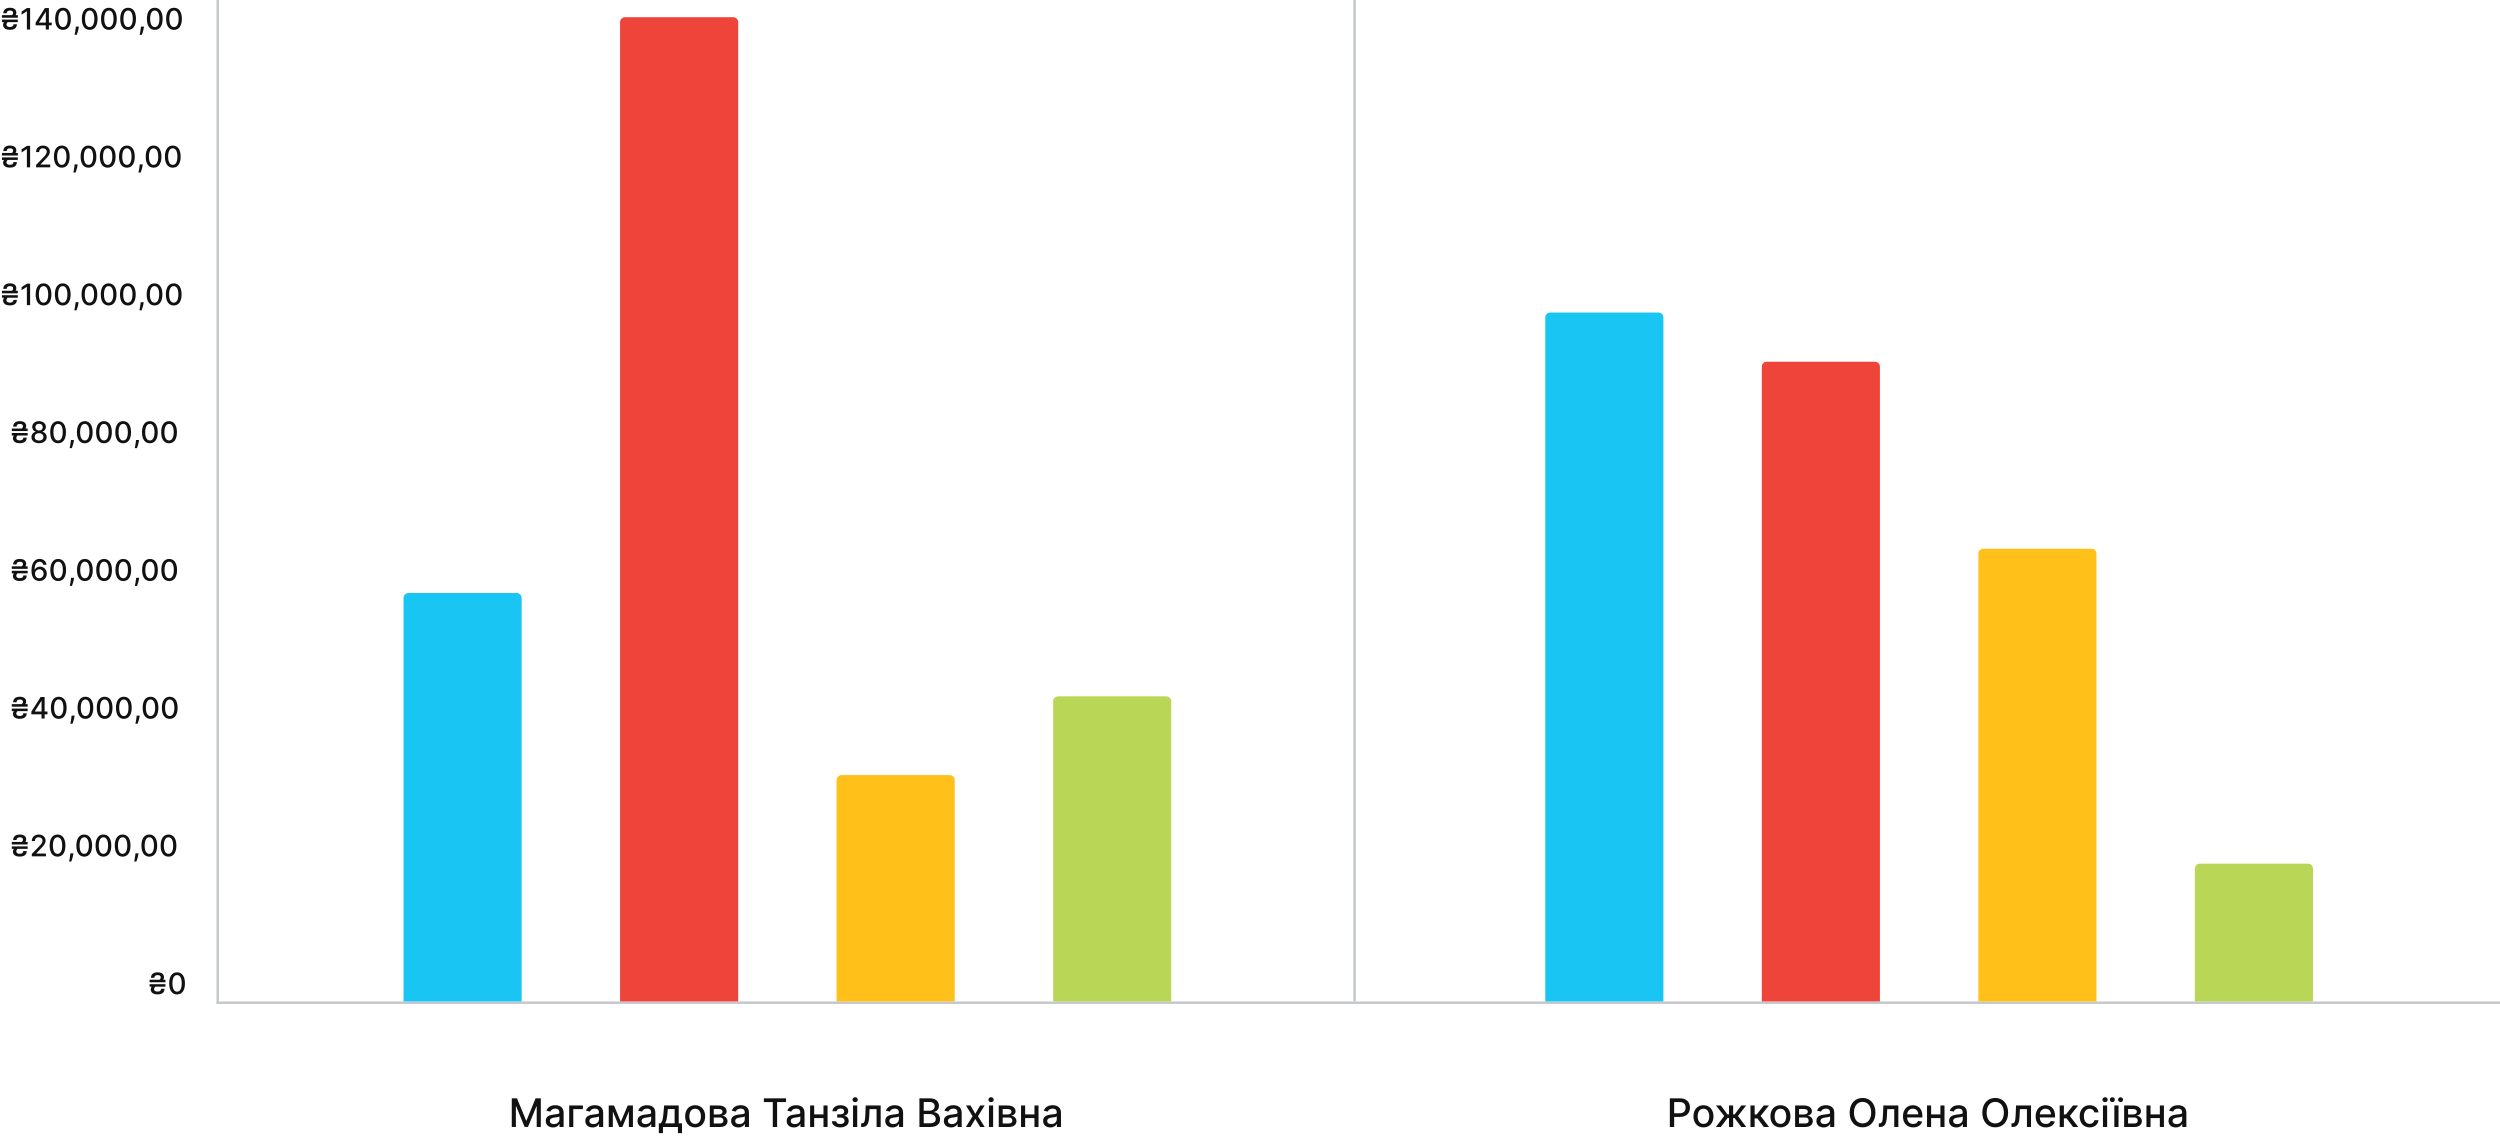 <svg width="1016" height="464" viewBox="0 0 1016 464" fill="none" xmlns="http://www.w3.org/2000/svg">
    <path d="M207.982 446.364V458H209.652V449.574H209.76L213.192 457.983H214.578L218.01 449.58H218.118V458H219.788V446.364H217.658L213.953 455.409H213.817L210.112 446.364H207.982ZM224.744 458.193C226.188 458.193 227 457.46 227.324 456.807H227.392V458H229.051V452.205C229.051 449.665 227.051 449.159 225.665 449.159C224.085 449.159 222.631 449.795 222.062 451.386L223.659 451.75C223.909 451.131 224.545 450.534 225.688 450.534C226.784 450.534 227.347 451.108 227.347 452.097V452.136C227.347 452.756 226.71 452.744 225.142 452.926C223.489 453.119 221.795 453.551 221.795 455.534C221.795 457.25 223.085 458.193 224.744 458.193ZM225.114 456.83C224.153 456.83 223.46 456.398 223.46 455.557C223.46 454.648 224.267 454.324 225.25 454.193C225.801 454.119 227.108 453.972 227.352 453.727V454.852C227.352 455.886 226.528 456.83 225.114 456.83ZM236.893 449.273H231.314V458H232.99V450.739H236.893V449.273ZM240.822 458.193C242.266 458.193 243.078 457.46 243.402 456.807H243.47V458H245.129V452.205C245.129 449.665 243.129 449.159 241.743 449.159C240.163 449.159 238.709 449.795 238.141 451.386L239.737 451.75C239.987 451.131 240.624 450.534 241.766 450.534C242.862 450.534 243.425 451.108 243.425 452.097V452.136C243.425 452.756 242.788 452.744 241.22 452.926C239.567 453.119 237.874 453.551 237.874 455.534C237.874 457.25 239.163 458.193 240.822 458.193ZM241.192 456.83C240.232 456.83 239.538 456.398 239.538 455.557C239.538 454.648 240.345 454.324 241.328 454.193C241.879 454.119 243.186 453.972 243.43 453.727V454.852C243.43 455.886 242.607 456.83 241.192 456.83ZM252.29 455.898L249.528 449.273H247.392V458H249.057V451.653L251.659 458H252.92L255.568 451.676V458H257.222V449.273H255.108L252.29 455.898ZM262.026 458.193C263.469 458.193 264.281 457.46 264.605 456.807H264.673V458H266.332V452.205C266.332 449.665 264.332 449.159 262.946 449.159C261.366 449.159 259.912 449.795 259.344 451.386L260.94 451.75C261.19 451.131 261.827 450.534 262.969 450.534C264.065 450.534 264.628 451.108 264.628 452.097V452.136C264.628 452.756 263.991 452.744 262.423 452.926C260.77 453.119 259.077 453.551 259.077 455.534C259.077 457.25 260.366 458.193 262.026 458.193ZM262.395 456.83C261.435 456.83 260.741 456.398 260.741 455.557C260.741 454.648 261.548 454.324 262.531 454.193C263.082 454.119 264.389 453.972 264.634 453.727V454.852C264.634 455.886 263.81 456.83 262.395 456.83ZM267.743 460.517H269.425V458H275.51V460.517H277.169V456.528H275.828V449.273H269.896L269.624 452.528C269.442 454.727 269.175 455.875 268.453 456.528H267.743V460.517ZM270.271 456.528C270.851 455.716 271.067 454.364 271.237 452.528L271.419 450.727H274.169V456.528H270.271ZM282.506 458.176C284.966 458.176 286.574 456.375 286.574 453.676C286.574 450.96 284.966 449.159 282.506 449.159C280.045 449.159 278.438 450.96 278.438 453.676C278.438 456.375 280.045 458.176 282.506 458.176ZM282.511 456.75C280.903 456.75 280.153 455.347 280.153 453.67C280.153 452 280.903 450.58 282.511 450.58C284.108 450.58 284.858 452 284.858 453.67C284.858 455.347 284.108 456.75 282.511 456.75ZM288.47 458H292.641C294.55 458 295.669 457.034 295.669 455.648C295.669 454.352 294.675 453.557 293.51 453.42C294.584 453.216 295.294 452.625 295.294 451.602C295.294 450.17 294.055 449.273 292.089 449.273H288.47V458ZM290.067 456.58V454.153H292.641C293.482 454.153 293.987 454.648 293.987 455.46C293.987 456.153 293.482 456.58 292.641 456.58H290.067ZM290.067 452.909V450.71H292.089C293.055 450.71 293.641 451.114 293.641 451.784C293.641 452.483 293.061 452.909 292.107 452.909H290.067ZM300.072 458.193C301.516 458.193 302.328 457.46 302.652 456.807H302.72V458H304.379V452.205C304.379 449.665 302.379 449.159 300.993 449.159C299.413 449.159 297.959 449.795 297.391 451.386L298.987 451.75C299.237 451.131 299.874 450.534 301.016 450.534C302.112 450.534 302.675 451.108 302.675 452.097V452.136C302.675 452.756 302.038 452.744 300.47 452.926C298.817 453.119 297.124 453.551 297.124 455.534C297.124 457.25 298.413 458.193 300.072 458.193ZM300.442 456.83C299.482 456.83 298.788 456.398 298.788 455.557C298.788 454.648 299.595 454.324 300.578 454.193C301.129 454.119 302.436 453.972 302.68 453.727V454.852C302.68 455.886 301.857 456.83 300.442 456.83ZM310.439 447.875H314.064V458H315.814V447.875H319.445V446.364H310.439V447.875ZM322.651 458.193C324.094 458.193 324.906 457.46 325.23 456.807H325.298V458H326.957V452.205C326.957 449.665 324.957 449.159 323.571 449.159C321.991 449.159 320.537 449.795 319.969 451.386L321.565 451.75C321.815 451.131 322.452 450.534 323.594 450.534C324.69 450.534 325.253 451.108 325.253 452.097V452.136C325.253 452.756 324.616 452.744 323.048 452.926C321.395 453.119 319.702 453.551 319.702 455.534C319.702 457.25 320.991 458.193 322.651 458.193ZM323.02 456.83C322.06 456.83 321.366 456.398 321.366 455.557C321.366 454.648 322.173 454.324 323.156 454.193C323.707 454.119 325.014 453.972 325.259 453.727V454.852C325.259 455.886 324.435 456.83 323.02 456.83ZM330.885 449.273H329.22V458H330.885V454.375H334.663V458H336.322V449.273H334.663V452.903H330.885V449.273ZM338.078 455.693C338.129 457.216 339.555 458.176 341.493 458.176C343.482 458.176 344.919 457.176 344.919 455.574C344.919 454.438 344.197 453.597 343.186 453.528V453.438C344.101 453.176 344.732 452.562 344.732 451.602C344.732 450.17 343.504 449.159 341.561 449.159C339.697 449.159 338.328 450.153 338.294 451.619H340.01C340.044 450.966 340.72 450.511 341.646 450.511C342.561 450.511 343.095 450.989 343.095 451.699C343.095 452.364 342.618 452.852 341.658 452.852H340.237V454.188H341.658C342.624 454.188 343.243 454.722 343.243 455.511C343.243 456.403 342.453 456.807 341.476 456.807C340.516 456.807 339.868 456.409 339.817 455.693H338.078ZM346.673 458H348.372V449.273H346.673V458ZM347.531 447.926C348.116 447.926 348.605 447.472 348.605 446.915C348.605 446.358 348.116 445.898 347.531 445.898C346.94 445.898 346.457 446.358 346.457 446.915C346.457 447.472 346.94 447.926 347.531 447.926ZM349.97 458H350.516C352.419 458 353.118 456.591 353.254 453.705L353.391 450.739H356.243V458H357.908V449.273H351.817L351.663 453.136C351.555 455.83 351.249 456.528 350.277 456.528H349.964L349.97 458ZM362.713 458.193C364.156 458.193 364.969 457.46 365.293 456.807H365.361V458H367.02V452.205C367.02 449.665 365.02 449.159 363.634 449.159C362.054 449.159 360.599 449.795 360.031 451.386L361.628 451.75C361.878 451.131 362.514 450.534 363.656 450.534C364.753 450.534 365.315 451.108 365.315 452.097V452.136C365.315 452.756 364.679 452.744 363.111 452.926C361.457 453.119 359.764 453.551 359.764 455.534C359.764 457.25 361.054 458.193 362.713 458.193ZM363.082 456.83C362.122 456.83 361.429 456.398 361.429 455.557C361.429 454.648 362.236 454.324 363.219 454.193C363.77 454.119 365.077 453.972 365.321 453.727V454.852C365.321 455.886 364.497 456.83 363.082 456.83ZM373.653 458H378.114C380.818 458 382.04 456.653 382.04 454.869C382.04 453.068 380.778 452.051 379.625 451.989V451.875C380.693 451.602 381.585 450.875 381.585 449.42C381.585 447.699 380.392 446.364 377.915 446.364H373.653V458ZM375.409 456.494V452.767H378.006C379.415 452.767 380.295 453.676 380.295 454.784C380.295 455.761 379.631 456.494 377.943 456.494H375.409ZM375.409 451.398V447.858H377.807C379.199 447.858 379.864 448.591 379.864 449.557C379.864 450.682 378.943 451.398 377.761 451.398H375.409ZM386.526 458.193C387.969 458.193 388.781 457.46 389.105 456.807H389.173V458H390.832V452.205C390.832 449.665 388.832 449.159 387.446 449.159C385.866 449.159 384.412 449.795 383.844 451.386L385.44 451.75C385.69 451.131 386.327 450.534 387.469 450.534C388.565 450.534 389.128 451.108 389.128 452.097V452.136C389.128 452.756 388.491 452.744 386.923 452.926C385.27 453.119 383.577 453.551 383.577 455.534C383.577 457.25 384.866 458.193 386.526 458.193ZM386.895 456.83C385.935 456.83 385.241 456.398 385.241 455.557C385.241 454.648 386.048 454.324 387.031 454.193C387.582 454.119 388.889 453.972 389.134 453.727V454.852C389.134 455.886 388.31 456.83 386.895 456.83ZM394.436 449.273H392.572L395.254 453.636L392.538 458H394.402L396.362 454.739L398.328 458H400.186L397.442 453.636L400.163 449.273H398.305L396.362 452.67L394.436 449.273ZM401.908 458H403.607V449.273H401.908V458ZM402.766 447.926C403.351 447.926 403.839 447.472 403.839 446.915C403.839 446.358 403.351 445.898 402.766 445.898C402.175 445.898 401.692 446.358 401.692 446.915C401.692 447.472 402.175 447.926 402.766 447.926ZM405.892 458H410.062C411.972 458 413.091 457.034 413.091 455.648C413.091 454.352 412.097 453.557 410.932 453.42C412.006 453.216 412.716 452.625 412.716 451.602C412.716 450.17 411.477 449.273 409.511 449.273H405.892V458ZM407.489 456.58V454.153H410.062C410.903 454.153 411.409 454.648 411.409 455.46C411.409 456.153 410.903 456.58 410.062 456.58H407.489ZM407.489 452.909V450.71H409.511C410.477 450.71 411.062 451.114 411.062 451.784C411.062 452.483 410.483 452.909 409.528 452.909H407.489ZM416.619 449.273H414.955V458H416.619V454.375H420.398V458H422.057V449.273H420.398V452.903H416.619V449.273ZM426.869 458.193C428.312 458.193 429.125 457.46 429.449 456.807H429.517V458H431.176V452.205C431.176 449.665 429.176 449.159 427.79 449.159C426.21 449.159 424.756 449.795 424.188 451.386L425.784 451.75C426.034 451.131 426.67 450.534 427.812 450.534C428.909 450.534 429.472 451.108 429.472 452.097V452.136C429.472 452.756 428.835 452.744 427.267 452.926C425.614 453.119 423.92 453.551 423.92 455.534C423.92 457.25 425.21 458.193 426.869 458.193ZM427.239 456.83C426.278 456.83 425.585 456.398 425.585 455.557C425.585 454.648 426.392 454.324 427.375 454.193C427.926 454.119 429.233 453.972 429.477 453.727V454.852C429.477 455.886 428.653 456.83 427.239 456.83Z" fill="#111111"/>
    <path d="M678.622 458H680.378V453.909H682.764C685.463 453.909 686.798 452.278 686.798 450.131C686.798 447.989 685.474 446.364 682.77 446.364H678.622V458ZM680.378 452.42V447.869H682.582C684.321 447.869 685.031 448.812 685.031 450.131C685.031 451.449 684.321 452.42 682.605 452.42H680.378ZM692.287 458.176C694.747 458.176 696.355 456.375 696.355 453.676C696.355 450.96 694.747 449.159 692.287 449.159C689.827 449.159 688.219 450.96 688.219 453.676C688.219 456.375 689.827 458.176 692.287 458.176ZM692.293 456.75C690.685 456.75 689.935 455.347 689.935 453.67C689.935 452 690.685 450.58 692.293 450.58C693.889 450.58 694.639 452 694.639 453.67C694.639 455.347 693.889 456.75 692.293 456.75ZM697.335 458H699.352L702.091 454.364H702.659V458H704.358V454.364H704.926L707.648 458H709.665L706.301 453.534L709.625 449.273H707.648L704.949 452.898H704.358V449.273H702.659V452.898H702.051L699.352 449.273H697.375L700.716 453.534L697.335 458ZM711.392 458H713.091V454.511H714.193L716.824 458H718.932L715.511 453.517L718.892 449.273H716.79L713.909 452.932H713.091V449.273H711.392V458ZM723.568 458.176C726.028 458.176 727.636 456.375 727.636 453.676C727.636 450.96 726.028 449.159 723.568 449.159C721.108 449.159 719.5 450.96 719.5 453.676C719.5 456.375 721.108 458.176 723.568 458.176ZM723.574 456.75C721.966 456.75 721.216 455.347 721.216 453.67C721.216 452 721.966 450.58 723.574 450.58C725.17 450.58 725.92 452 725.92 453.67C725.92 455.347 725.17 456.75 723.574 456.75ZM729.533 458H733.703C735.612 458 736.732 457.034 736.732 455.648C736.732 454.352 735.737 453.557 734.572 453.42C735.646 453.216 736.357 452.625 736.357 451.602C736.357 450.17 735.118 449.273 733.152 449.273H729.533V458ZM731.129 456.58V454.153H733.703C734.544 454.153 735.05 454.648 735.05 455.46C735.05 456.153 734.544 456.58 733.703 456.58H731.129ZM731.129 452.909V450.71H733.152C734.118 450.71 734.703 451.114 734.703 451.784C734.703 452.483 734.124 452.909 733.169 452.909H731.129ZM741.135 458.193C742.578 458.193 743.391 457.46 743.714 456.807H743.783V458H745.442V452.205C745.442 449.665 743.442 449.159 742.055 449.159C740.476 449.159 739.021 449.795 738.453 451.386L740.05 451.75C740.3 451.131 740.936 450.534 742.078 450.534C743.175 450.534 743.737 451.108 743.737 452.097V452.136C743.737 452.756 743.101 452.744 741.533 452.926C739.879 453.119 738.186 453.551 738.186 455.534C738.186 457.25 739.476 458.193 741.135 458.193ZM741.504 456.83C740.544 456.83 739.851 456.398 739.851 455.557C739.851 454.648 740.658 454.324 741.641 454.193C742.192 454.119 743.499 453.972 743.743 453.727V454.852C743.743 455.886 742.919 456.83 741.504 456.83ZM762.183 452.182C762.183 448.46 759.956 446.205 756.945 446.205C753.922 446.205 751.7 448.46 751.7 452.182C751.7 455.898 753.922 458.159 756.945 458.159C759.956 458.159 762.183 455.903 762.183 452.182ZM760.445 452.182C760.445 455.017 758.945 456.557 756.945 456.557C754.939 456.557 753.445 455.017 753.445 452.182C753.445 449.347 754.939 447.807 756.945 447.807C758.945 447.807 760.445 449.347 760.445 452.182ZM763.548 458H764.094C765.997 458 766.696 456.591 766.832 453.705L766.969 450.739H769.821V458H771.486V449.273H765.395L765.241 453.136C765.134 455.83 764.827 456.528 763.855 456.528H763.543L763.548 458ZM777.513 458.176C779.416 458.176 780.763 457.239 781.149 455.818L779.541 455.528C779.234 456.352 778.496 456.773 777.53 456.773C776.075 456.773 775.098 455.83 775.053 454.148H781.257V453.545C781.257 450.392 779.371 449.159 777.393 449.159C774.962 449.159 773.359 451.011 773.359 453.693C773.359 456.403 774.939 458.176 777.513 458.176ZM775.058 452.875C775.126 451.636 776.024 450.562 777.405 450.562C778.723 450.562 779.587 451.54 779.592 452.875H775.058ZM784.807 449.273H783.142V458H784.807V454.375H788.585V458H790.244V449.273H788.585V452.903H784.807V449.273ZM795.057 458.193C796.5 458.193 797.312 457.46 797.636 456.807H797.705V458H799.364V452.205C799.364 449.665 797.364 449.159 795.977 449.159C794.398 449.159 792.943 449.795 792.375 451.386L793.972 451.75C794.222 451.131 794.858 450.534 796 450.534C797.097 450.534 797.659 451.108 797.659 452.097V452.136C797.659 452.756 797.023 452.744 795.455 452.926C793.801 453.119 792.108 453.551 792.108 455.534C792.108 457.25 793.398 458.193 795.057 458.193ZM795.426 456.83C794.466 456.83 793.773 456.398 793.773 455.557C793.773 454.648 794.58 454.324 795.562 454.193C796.114 454.119 797.42 453.972 797.665 453.727V454.852C797.665 455.886 796.841 456.83 795.426 456.83ZM816.105 452.182C816.105 448.46 813.878 446.205 810.866 446.205C807.844 446.205 805.622 448.46 805.622 452.182C805.622 455.898 807.844 458.159 810.866 458.159C813.878 458.159 816.105 455.903 816.105 452.182ZM814.366 452.182C814.366 455.017 812.866 456.557 810.866 456.557C808.861 456.557 807.366 455.017 807.366 452.182C807.366 449.347 808.861 447.807 810.866 447.807C812.866 447.807 814.366 449.347 814.366 452.182ZM817.47 458H818.016C819.919 458 820.618 456.591 820.754 453.705L820.891 450.739H823.743V458H825.408V449.273H819.317L819.163 453.136C819.055 455.83 818.749 456.528 817.777 456.528H817.464L817.47 458ZM831.435 458.176C833.338 458.176 834.685 457.239 835.071 455.818L833.463 455.528C833.156 456.352 832.418 456.773 831.452 456.773C829.997 456.773 829.02 455.83 828.974 454.148H835.179V453.545C835.179 450.392 833.293 449.159 831.315 449.159C828.884 449.159 827.281 451.011 827.281 453.693C827.281 456.403 828.861 458.176 831.435 458.176ZM828.98 452.875C829.048 451.636 829.946 450.562 831.327 450.562C832.645 450.562 833.509 451.54 833.514 452.875H828.98ZM837.064 458H838.763V454.511H839.865L842.496 458H844.604L841.183 453.517L844.564 449.273H842.462L839.581 452.932H838.763V449.273H837.064V458ZM849.24 458.176C851.303 458.176 852.638 456.938 852.825 455.239H851.172C850.956 456.182 850.223 456.739 849.251 456.739C847.814 456.739 846.888 455.54 846.888 453.636C846.888 451.767 847.831 450.591 849.251 450.591C850.331 450.591 850.99 451.273 851.172 452.091H852.825C852.643 450.33 851.206 449.159 849.223 449.159C846.763 449.159 845.172 451.011 845.172 453.676C845.172 456.307 846.706 458.176 849.24 458.176ZM854.642 458H856.341V449.273H854.642V458ZM855.5 447.926C856.085 447.926 856.574 447.472 856.574 446.915C856.574 446.358 856.085 445.898 855.5 445.898C854.909 445.898 854.426 446.358 854.426 446.915C854.426 447.472 854.909 447.926 855.5 447.926ZM859.267 458H860.966V449.273H859.267V458ZM858.455 447.903C859.023 447.903 859.455 447.443 859.455 446.915C859.455 446.352 859.023 445.92 858.455 445.92C857.92 445.92 857.449 446.352 857.449 446.915C857.449 447.443 857.92 447.903 858.455 447.903ZM861.795 447.903C862.364 447.903 862.795 447.443 862.795 446.915C862.795 446.352 862.364 445.92 861.795 445.92C861.261 445.92 860.79 446.352 860.79 446.915C860.79 447.443 861.261 447.903 861.795 447.903ZM863.251 458H867.422C869.331 458 870.45 457.034 870.45 455.648C870.45 454.352 869.456 453.557 868.291 453.42C869.365 453.216 870.075 452.625 870.075 451.602C870.075 450.17 868.837 449.273 866.871 449.273H863.251V458ZM864.848 456.58V454.153H867.422C868.263 454.153 868.768 454.648 868.768 455.46C868.768 456.153 868.263 456.58 867.422 456.58H864.848ZM864.848 452.909V450.71H866.871C867.837 450.71 868.422 451.114 868.422 451.784C868.422 452.483 867.842 452.909 866.888 452.909H864.848ZM873.979 449.273H872.314V458H873.979V454.375H877.757V458H879.416V449.273H877.757V452.903H873.979V449.273ZM884.229 458.193C885.672 458.193 886.484 457.46 886.808 456.807H886.876V458H888.536V452.205C888.536 449.665 886.536 449.159 885.149 449.159C883.57 449.159 882.115 449.795 881.547 451.386L883.143 451.75C883.393 451.131 884.03 450.534 885.172 450.534C886.268 450.534 886.831 451.108 886.831 452.097V452.136C886.831 452.756 886.195 452.744 884.626 452.926C882.973 453.119 881.28 453.551 881.28 455.534C881.28 457.25 882.57 458.193 884.229 458.193ZM884.598 456.83C883.638 456.83 882.945 456.398 882.945 455.557C882.945 454.648 883.751 454.324 884.734 454.193C885.286 454.119 886.592 453.972 886.837 453.727V454.852C886.837 455.886 886.013 456.83 884.598 456.83Z" fill="#111111"/>
    <rect x="88" y="407" width="928" height="1.002" fill="#C4C7CC"/>
    <rect x="88" y="408" width="408" height="1" transform="rotate(-90 88 408)" fill="#C4C7CC"/>
    <rect x="550" y="407" width="407" height="1" transform="rotate(-90 550 407)" fill="#C4C7CC"/>
    <path d="M7.24 8.991V7.969H0.793V8.991H1.645C1.398 9.294 1.257 9.682 1.253 10.053C1.257 11.378 2.276 12.119 4.018 12.119C5.778 12.119 6.831 11.412 6.861 9.861H5.476C5.463 10.662 4.866 10.977 4.018 10.977C3.128 10.977 2.621 10.611 2.616 10.006C2.621 9.635 2.757 9.307 3.089 8.991H7.24ZM4.053 4.278C4.905 4.278 5.335 4.645 5.331 5.207C5.335 5.561 5.143 5.868 4.892 6.162H0.793V7.197H7.24V6.162H6.328C6.533 5.868 6.648 5.523 6.643 5.173C6.648 3.886 5.706 3.153 4.044 3.153C2.148 3.153 1.376 4.129 1.342 5.391H2.723C2.732 4.713 3.136 4.278 4.053 4.278ZM12.238 3.273H10.955L8.778 4.696V5.957L10.866 4.594H10.917V12H12.238V3.273ZM14.476 10.296H18.613V12H19.87V10.296H21.025V9.179H19.87V3.273H18.247L14.476 9.23V10.296ZM18.622 9.179H15.856V9.111L18.554 4.841H18.622V9.179ZM25.609 12.145C27.624 12.145 28.805 10.5 28.805 7.641C28.805 4.803 27.607 3.153 25.609 3.153C23.606 3.153 22.413 4.798 22.408 7.641C22.408 10.496 23.589 12.141 25.609 12.145ZM25.609 11.007C24.428 11.007 23.717 9.822 23.717 7.641C23.721 5.467 24.433 4.27 25.609 4.27C26.78 4.27 27.496 5.467 27.496 7.641C27.496 9.822 26.785 11.007 25.609 11.007ZM32.051 10.807H30.824L30.781 11.284C30.683 12.439 30.41 13.602 30.295 14.131H31.199C31.403 13.572 31.855 12.294 31.987 11.271L32.051 10.807ZM36.451 12.145C38.467 12.145 39.647 10.5 39.647 7.641C39.647 4.803 38.45 3.153 36.451 3.153C34.448 3.153 33.255 4.798 33.251 7.641C33.251 10.496 34.431 12.141 36.451 12.145ZM36.451 11.007C35.271 11.007 34.559 9.822 34.559 7.641C34.563 5.467 35.275 4.27 36.451 4.27C37.623 4.27 38.339 5.467 38.339 7.641C38.339 9.822 37.627 11.007 36.451 11.007ZM44.257 12.145C46.273 12.145 47.453 10.5 47.453 7.641C47.453 4.803 46.256 3.153 44.257 3.153C42.255 3.153 41.061 4.798 41.057 7.641C41.057 10.496 42.237 12.141 44.257 12.145ZM44.257 11.007C43.077 11.007 42.365 9.822 42.365 7.641C42.37 5.467 43.081 4.27 44.257 4.27C45.429 4.27 46.145 5.467 46.145 7.641C46.145 9.822 45.434 11.007 44.257 11.007ZM52.063 12.145C54.079 12.145 55.26 10.5 55.26 7.641C55.26 4.803 54.062 3.153 52.063 3.153C50.061 3.153 48.867 4.798 48.863 7.641C48.863 10.496 50.044 12.141 52.063 12.145ZM52.063 11.007C50.883 11.007 50.171 9.822 50.171 7.641C50.176 5.467 50.887 4.27 52.063 4.27C53.235 4.27 53.951 5.467 53.951 7.641C53.951 9.822 53.24 11.007 52.063 11.007ZM58.506 10.807H57.279L57.236 11.284C57.138 12.439 56.865 13.602 56.75 14.131H57.654C57.858 13.572 58.31 12.294 58.442 11.271L58.506 10.807ZM62.906 12.145C64.922 12.145 66.102 10.5 66.102 7.641C66.102 4.803 64.905 3.153 62.906 3.153C60.903 3.153 59.71 4.798 59.706 7.641C59.706 10.496 60.886 12.141 62.906 12.145ZM62.906 11.007C61.726 11.007 61.014 9.822 61.014 7.641C61.018 5.467 61.73 4.27 62.906 4.27C64.078 4.27 64.794 5.467 64.794 7.641C64.794 9.822 64.082 11.007 62.906 11.007ZM70.712 12.145C72.728 12.145 73.908 10.5 73.908 7.641C73.908 4.803 72.711 3.153 70.712 3.153C68.709 3.153 67.516 4.798 67.512 7.641C67.512 10.496 68.692 12.141 70.712 12.145ZM70.712 11.007C69.532 11.007 68.82 9.822 68.82 7.641C68.824 5.467 69.536 4.27 70.712 4.27C71.884 4.27 72.6 5.467 72.6 7.641C72.6 9.822 71.888 11.007 70.712 11.007Z" fill="#111111"/>
    <path d="M7.24 64.992V63.969H0.793V64.992H1.645C1.398 65.294 1.257 65.682 1.253 66.053C1.257 67.378 2.276 68.119 4.018 68.119C5.778 68.119 6.831 67.412 6.861 65.861H5.476C5.463 66.662 4.866 66.977 4.018 66.977C3.128 66.977 2.621 66.611 2.616 66.006C2.621 65.635 2.757 65.307 3.089 64.992H7.24ZM4.053 60.278C4.905 60.278 5.335 60.645 5.331 61.207C5.335 61.561 5.143 61.868 4.892 62.162H0.793V63.197H7.24V62.162H6.328C6.533 61.868 6.648 61.523 6.643 61.173C6.648 59.886 5.706 59.153 4.044 59.153C2.148 59.153 1.376 60.129 1.342 61.391H2.723C2.732 60.713 3.136 60.278 4.053 60.278ZM12.238 59.273H10.955L8.778 60.696V61.957L10.866 60.594H10.917V68H12.238V59.273ZM14.659 68H20.403V66.871H16.474V66.807L18.208 64.992C19.806 63.376 20.262 62.605 20.262 61.629C20.262 60.227 19.12 59.153 17.476 59.153C15.843 59.153 14.65 60.21 14.65 61.804H15.907C15.903 60.867 16.508 60.253 17.45 60.253C18.336 60.253 19.01 60.798 19.01 61.668C19.01 62.439 18.549 62.993 17.612 63.986L14.659 67.046V68ZM25.116 68.145C27.132 68.145 28.312 66.5 28.312 63.641C28.312 60.803 27.115 59.153 25.116 59.153C23.114 59.153 21.92 60.798 21.916 63.641C21.916 66.496 23.096 68.141 25.116 68.145ZM25.116 67.007C23.936 67.007 23.224 65.822 23.224 63.641C23.229 61.467 23.94 60.27 25.116 60.27C26.288 60.27 27.004 61.467 27.004 63.641C27.004 65.822 26.293 67.007 25.116 67.007ZM31.559 66.807H30.332L30.289 67.284C30.191 68.439 29.918 69.602 29.803 70.131H30.707C30.911 69.572 31.363 68.294 31.495 67.271L31.559 66.807ZM35.959 68.145C37.975 68.145 39.155 66.5 39.155 63.641C39.155 60.803 37.958 59.153 35.959 59.153C33.956 59.153 32.763 60.798 32.759 63.641C32.759 66.496 33.939 68.141 35.959 68.145ZM35.959 67.007C34.779 67.007 34.067 65.822 34.067 63.641C34.071 61.467 34.783 60.27 35.959 60.27C37.131 60.27 37.847 61.467 37.847 63.641C37.847 65.822 37.135 67.007 35.959 67.007ZM43.765 68.145C45.781 68.145 46.961 66.5 46.961 63.641C46.961 60.803 45.764 59.153 43.765 59.153C41.762 59.153 40.569 60.798 40.565 63.641C40.565 66.496 41.745 68.141 43.765 68.145ZM43.765 67.007C42.585 67.007 41.873 65.822 41.873 63.641C41.877 61.467 42.589 60.27 43.765 60.27C44.937 60.27 45.653 61.467 45.653 63.641C45.653 65.822 44.941 67.007 43.765 67.007ZM51.571 68.145C53.587 68.145 54.767 66.5 54.767 63.641C54.767 60.803 53.57 59.153 51.571 59.153C49.568 59.153 48.375 60.798 48.371 63.641C48.371 66.496 49.551 68.141 51.571 68.145ZM51.571 67.007C50.391 67.007 49.679 65.822 49.679 63.641C49.684 61.467 50.395 60.27 51.571 60.27C52.743 60.27 53.459 61.467 53.459 63.641C53.459 65.822 52.747 67.007 51.571 67.007ZM58.014 66.807H56.786L56.744 67.284C56.646 68.439 56.373 69.602 56.258 70.131H57.161C57.366 69.572 57.818 68.294 57.95 67.271L58.014 66.807ZM62.414 68.145C64.43 68.145 65.61 66.5 65.61 63.641C65.61 60.803 64.412 59.153 62.414 59.153C60.411 59.153 59.218 60.798 59.214 63.641C59.214 66.496 60.394 68.141 62.414 68.145ZM62.414 67.007C61.233 67.007 60.522 65.822 60.522 63.641C60.526 61.467 61.238 60.27 62.414 60.27C63.586 60.27 64.302 61.467 64.302 63.641C64.302 65.822 63.59 67.007 62.414 67.007ZM70.22 68.145C72.236 68.145 73.416 66.5 73.416 63.641C73.416 60.803 72.219 59.153 70.22 59.153C68.217 59.153 67.024 60.798 67.02 63.641C67.02 66.496 68.2 68.141 70.22 68.145ZM70.22 67.007C69.04 67.007 68.328 65.822 68.328 63.641C68.332 61.467 69.044 60.27 70.22 60.27C71.392 60.27 72.108 61.467 72.108 63.641C72.108 65.822 71.396 67.007 70.22 67.007Z" fill="#111111"/>
    <path d="M7.24 120.991V119.969H0.793V120.991H1.645C1.398 121.294 1.257 121.682 1.253 122.053C1.257 123.378 2.276 124.119 4.018 124.119C5.778 124.119 6.831 123.412 6.861 121.861H5.476C5.463 122.662 4.866 122.977 4.018 122.977C3.128 122.977 2.621 122.611 2.616 122.006C2.621 121.635 2.757 121.307 3.089 120.991H7.24ZM4.053 116.278C4.905 116.278 5.335 116.645 5.331 117.207C5.335 117.561 5.143 117.868 4.892 118.162H0.793V119.197H7.24V118.162H6.328C6.533 117.868 6.648 117.523 6.643 117.173C6.648 115.886 5.706 115.153 4.044 115.153C2.148 115.153 1.376 116.129 1.342 117.391H2.723C2.732 116.713 3.136 116.278 4.053 116.278ZM12.238 115.273H10.955L8.778 116.696V117.957L10.866 116.594H10.917V124H12.238V115.273ZM17.697 124.145C19.713 124.145 20.893 122.5 20.893 119.641C20.893 116.803 19.696 115.153 17.697 115.153C15.694 115.153 14.501 116.798 14.497 119.641C14.497 122.496 15.677 124.141 17.697 124.145ZM17.697 123.007C16.517 123.007 15.805 121.822 15.805 119.641C15.809 117.467 16.521 116.27 17.697 116.27C18.869 116.27 19.585 117.467 19.585 119.641C19.585 121.822 18.873 123.007 17.697 123.007ZM25.503 124.145C27.519 124.145 28.699 122.5 28.699 119.641C28.699 116.803 27.502 115.153 25.503 115.153C23.5 115.153 22.307 116.798 22.303 119.641C22.303 122.496 23.483 124.141 25.503 124.145ZM25.503 123.007C24.323 123.007 23.611 121.822 23.611 119.641C23.615 117.467 24.327 116.27 25.503 116.27C26.675 116.27 27.391 117.467 27.391 119.641C27.391 121.822 26.679 123.007 25.503 123.007ZM31.946 122.807H30.718L30.676 123.284C30.578 124.439 30.305 125.602 30.19 126.131H31.093C31.298 125.572 31.75 124.294 31.882 123.271L31.946 122.807ZM36.346 124.145C38.361 124.145 39.542 122.5 39.542 119.641C39.542 116.803 38.344 115.153 36.346 115.153C34.343 115.153 33.15 116.798 33.145 119.641C33.145 122.496 34.326 124.141 36.346 124.145ZM36.346 123.007C35.165 123.007 34.454 121.822 34.454 119.641C34.458 117.467 35.17 116.27 36.346 116.27C37.518 116.27 38.234 117.467 38.234 119.641C38.234 121.822 37.522 123.007 36.346 123.007ZM44.152 124.145C46.167 124.145 47.348 122.5 47.348 119.641C47.348 116.803 46.151 115.153 44.152 115.153C42.149 115.153 40.956 116.798 40.952 119.641C40.952 122.496 42.132 124.141 44.152 124.145ZM44.152 123.007C42.971 123.007 42.26 121.822 42.26 119.641C42.264 117.467 42.976 116.27 44.152 116.27C45.324 116.27 46.04 117.467 46.04 119.641C46.04 121.822 45.328 123.007 44.152 123.007ZM51.958 124.145C53.974 124.145 55.154 122.5 55.154 119.641C55.154 116.803 53.957 115.153 51.958 115.153C49.955 115.153 48.762 116.798 48.758 119.641C48.758 122.496 49.938 124.141 51.958 124.145ZM51.958 123.007C50.778 123.007 50.066 121.822 50.066 119.641C50.07 117.467 50.782 116.27 51.958 116.27C53.13 116.27 53.846 117.467 53.846 119.641C53.846 121.822 53.134 123.007 51.958 123.007ZM58.401 122.807H57.173L57.131 123.284C57.033 124.439 56.76 125.602 56.645 126.131H57.548C57.753 125.572 58.204 124.294 58.337 123.271L58.401 122.807ZM62.801 124.145C64.816 124.145 65.997 122.5 65.997 119.641C65.997 116.803 64.799 115.153 62.801 115.153C60.798 115.153 59.605 116.798 59.6 119.641C59.6 122.496 60.781 124.141 62.801 124.145ZM62.801 123.007C61.62 123.007 60.909 121.822 60.909 119.641C60.913 117.467 61.624 116.27 62.801 116.27C63.972 116.27 64.688 117.467 64.688 119.641C64.688 121.822 63.977 123.007 62.801 123.007ZM70.607 124.145C72.622 124.145 73.803 122.5 73.803 119.641C73.803 116.803 72.605 115.153 70.607 115.153C68.604 115.153 67.411 116.798 67.406 119.641C67.406 122.496 68.587 124.141 70.607 124.145ZM70.607 123.007C69.426 123.007 68.715 121.822 68.715 119.641C68.719 117.467 69.431 116.27 70.607 116.27C71.779 116.27 72.495 117.467 72.495 119.641C72.495 121.822 71.783 123.007 70.607 123.007Z" fill="#111111"/>
    <path d="M11.24 176.991V175.969H4.793V176.991H5.645C5.398 177.294 5.257 177.682 5.253 178.053C5.257 179.378 6.276 180.119 8.018 180.119C9.778 180.119 10.831 179.412 10.861 177.861H9.476C9.463 178.662 8.866 178.977 8.018 178.977C7.128 178.977 6.621 178.611 6.616 178.006C6.621 177.635 6.757 177.307 7.089 176.991H11.24ZM8.053 172.278C8.905 172.278 9.335 172.645 9.331 173.207C9.335 173.561 9.143 173.868 8.892 174.162H4.793V175.197H11.24V174.162H10.328C10.533 173.868 10.648 173.523 10.643 173.173C10.648 171.886 9.706 171.153 8.044 171.153C6.148 171.153 5.376 172.129 5.342 173.391H6.723C6.732 172.713 7.136 172.278 8.053 172.278ZM15.876 180.119C17.691 180.119 18.974 179.088 18.982 177.673C18.974 176.574 18.202 175.649 17.227 175.474V175.423C18.075 175.219 18.65 174.422 18.658 173.48C18.65 172.146 17.474 171.153 15.876 171.153C14.261 171.153 13.085 172.146 13.093 173.48C13.085 174.418 13.66 175.219 14.525 175.423V175.474C13.532 175.649 12.761 176.574 12.769 177.673C12.761 179.088 14.043 180.119 15.876 180.119ZM15.876 179.041C14.785 179.041 14.094 178.462 14.103 177.588C14.094 176.68 14.844 176.033 15.876 176.033C16.89 176.033 17.64 176.68 17.648 177.588C17.64 178.462 16.954 179.041 15.876 179.041ZM15.876 174.98C14.994 174.98 14.367 174.422 14.376 173.591C14.367 172.773 14.972 172.232 15.876 172.232C16.762 172.232 17.367 172.773 17.376 173.591C17.367 174.422 16.745 174.98 15.876 174.98ZM23.607 180.145C25.623 180.145 26.803 178.5 26.803 175.641C26.803 172.803 25.606 171.153 23.607 171.153C21.604 171.153 20.411 172.798 20.407 175.641C20.407 178.496 21.587 180.141 23.607 180.145ZM23.607 179.007C22.427 179.007 21.715 177.822 21.715 175.641C21.719 173.467 22.431 172.27 23.607 172.27C24.779 172.27 25.495 173.467 25.495 175.641C25.495 177.822 24.783 179.007 23.607 179.007ZM30.05 178.807H28.822L28.78 179.284C28.682 180.439 28.409 181.602 28.294 182.131H29.197C29.402 181.572 29.854 180.294 29.986 179.271L30.05 178.807ZM34.45 180.145C36.465 180.145 37.646 178.5 37.646 175.641C37.646 172.803 36.449 171.153 34.45 171.153C32.447 171.153 31.254 172.798 31.25 175.641C31.25 178.496 32.43 180.141 34.45 180.145ZM34.45 179.007C33.27 179.007 32.558 177.822 32.558 175.641C32.562 173.467 33.274 172.27 34.45 172.27C35.622 172.27 36.338 173.467 36.338 175.641C36.338 177.822 35.626 179.007 34.45 179.007ZM42.256 180.145C44.272 180.145 45.452 178.5 45.452 175.641C45.452 172.803 44.255 171.153 42.256 171.153C40.253 171.153 39.06 172.798 39.056 175.641C39.056 178.496 40.236 180.141 42.256 180.145ZM42.256 179.007C41.076 179.007 40.364 177.822 40.364 175.641C40.368 173.467 41.08 172.27 42.256 172.27C43.428 172.27 44.144 173.467 44.144 175.641C44.144 177.822 43.432 179.007 42.256 179.007ZM50.062 180.145C52.078 180.145 53.258 178.5 53.258 175.641C53.258 172.803 52.061 171.153 50.062 171.153C48.059 171.153 46.866 172.798 46.862 175.641C46.862 178.496 48.042 180.141 50.062 180.145ZM50.062 179.007C48.882 179.007 48.17 177.822 48.17 175.641C48.174 173.467 48.886 172.27 50.062 172.27C51.234 172.27 51.95 173.467 51.95 175.641C51.95 177.822 51.238 179.007 50.062 179.007ZM56.505 178.807H55.277L55.235 179.284C55.137 180.439 54.864 181.602 54.749 182.131H55.652C55.857 181.572 56.309 180.294 56.441 179.271L56.505 178.807ZM60.905 180.145C62.92 180.145 64.101 178.5 64.101 175.641C64.101 172.803 62.903 171.153 60.905 171.153C58.902 171.153 57.709 172.798 57.704 175.641C57.704 178.496 58.885 180.141 60.905 180.145ZM60.905 179.007C59.724 179.007 59.013 177.822 59.013 175.641C59.017 173.467 59.729 172.27 60.905 172.27C62.077 172.27 62.792 173.467 62.792 175.641C62.792 177.822 62.081 179.007 60.905 179.007ZM68.711 180.145C70.726 180.145 71.907 178.5 71.907 175.641C71.907 172.803 70.709 171.153 68.711 171.153C66.708 171.153 65.515 172.798 65.51 175.641C65.51 178.496 66.691 180.141 68.711 180.145ZM68.711 179.007C67.53 179.007 66.819 177.822 66.819 175.641C66.823 173.467 67.535 172.27 68.711 172.27C69.883 172.27 70.599 173.467 70.599 175.641C70.599 177.822 69.887 179.007 68.711 179.007Z" fill="#111111"/>
    <path d="M11.24 232.991V231.969H4.793V232.991H5.645C5.398 233.294 5.257 233.682 5.253 234.053C5.257 235.378 6.276 236.119 8.018 236.119C9.778 236.119 10.831 235.412 10.861 233.861H9.476C9.463 234.662 8.866 234.977 8.018 234.977C7.128 234.977 6.621 234.611 6.616 234.006C6.621 233.635 6.757 233.307 7.089 232.991H11.24ZM8.053 228.278C8.905 228.278 9.335 228.645 9.331 229.207C9.335 229.561 9.143 229.868 8.892 230.162H4.793V231.197H11.24V230.162H10.328C10.533 229.868 10.648 229.523 10.643 229.173C10.648 227.886 9.706 227.153 8.044 227.153C6.148 227.153 5.376 228.129 5.342 229.391H6.723C6.732 228.713 7.136 228.278 8.053 228.278ZM15.974 236.119C17.798 236.136 19.008 234.824 19.003 233.149C19.008 231.479 17.793 230.281 16.28 230.281C15.36 230.281 14.563 230.724 14.116 231.462H14.052C14.056 229.459 14.806 228.287 16.084 228.287C16.924 228.287 17.452 228.794 17.631 229.54H18.931C18.731 228.138 17.644 227.132 16.084 227.132C14.056 227.132 12.79 228.875 12.79 231.93C12.79 235.143 14.423 236.107 15.974 236.119ZM15.969 235.011C14.955 235.011 14.214 234.159 14.214 233.179C14.218 232.203 14.994 231.351 15.999 231.351C16.996 231.351 17.729 232.156 17.725 233.166C17.729 234.197 16.967 235.011 15.969 235.011ZM23.654 236.145C25.67 236.145 26.85 234.5 26.85 231.641C26.85 228.803 25.653 227.153 23.654 227.153C21.651 227.153 20.458 228.798 20.454 231.641C20.454 234.496 21.634 236.141 23.654 236.145ZM23.654 235.007C22.474 235.007 21.762 233.822 21.762 231.641C21.766 229.467 22.478 228.27 23.654 228.27C24.826 228.27 25.542 229.467 25.542 231.641C25.542 233.822 24.83 235.007 23.654 235.007ZM30.096 234.807H28.869L28.827 235.284C28.729 236.439 28.456 237.602 28.341 238.131H29.244C29.449 237.572 29.901 236.294 30.033 235.271L30.096 234.807ZM34.497 236.145C36.512 236.145 37.693 234.5 37.693 231.641C37.693 228.803 36.495 227.153 34.497 227.153C32.494 227.153 31.301 228.798 31.297 231.641C31.297 234.496 32.477 236.141 34.497 236.145ZM34.497 235.007C33.316 235.007 32.605 233.822 32.605 231.641C32.609 229.467 33.321 228.27 34.497 228.27C35.669 228.27 36.385 229.467 36.385 231.641C36.385 233.822 35.673 235.007 34.497 235.007ZM42.303 236.145C44.319 236.145 45.499 234.5 45.499 231.641C45.499 228.803 44.301 227.153 42.303 227.153C40.3 227.153 39.107 228.798 39.103 231.641C39.103 234.496 40.283 236.141 42.303 236.145ZM42.303 235.007C41.122 235.007 40.411 233.822 40.411 231.641C40.415 229.467 41.127 228.27 42.303 228.27C43.475 228.27 44.191 229.467 44.191 231.641C44.191 233.822 43.479 235.007 42.303 235.007ZM50.109 236.145C52.125 236.145 53.305 234.5 53.305 231.641C53.305 228.803 52.108 227.153 50.109 227.153C48.106 227.153 46.913 228.798 46.909 231.641C46.909 234.496 48.089 236.141 50.109 236.145ZM50.109 235.007C48.928 235.007 48.217 233.822 48.217 231.641C48.221 229.467 48.933 228.27 50.109 228.27C51.281 228.27 51.997 229.467 51.997 231.641C51.997 233.822 51.285 235.007 50.109 235.007ZM56.551 234.807H55.324L55.282 235.284C55.184 236.439 54.911 237.602 54.796 238.131H55.699C55.904 237.572 56.355 236.294 56.487 235.271L56.551 234.807ZM60.952 236.145C62.967 236.145 64.148 234.5 64.148 231.641C64.148 228.803 62.95 227.153 60.952 227.153C58.949 227.153 57.756 228.798 57.751 231.641C57.751 234.496 58.932 236.141 60.952 236.145ZM60.952 235.007C59.771 235.007 59.059 233.822 59.059 231.641C59.064 229.467 59.776 228.27 60.952 228.27C62.123 228.27 62.839 229.467 62.839 231.641C62.839 233.822 62.128 235.007 60.952 235.007ZM68.758 236.145C70.773 236.145 71.954 234.5 71.954 231.641C71.954 228.803 70.756 227.153 68.758 227.153C66.755 227.153 65.562 228.798 65.557 231.641C65.557 234.496 66.738 236.141 68.758 236.145ZM68.758 235.007C67.577 235.007 66.866 233.822 66.866 231.641C66.87 229.467 67.582 228.27 68.758 228.27C69.93 228.27 70.645 229.467 70.645 231.641C70.645 233.822 69.934 235.007 68.758 235.007Z" fill="#111111"/>
    <path d="M11.24 288.991V287.969H4.793V288.991H5.645C5.398 289.294 5.257 289.682 5.253 290.053C5.257 291.378 6.276 292.119 8.018 292.119C9.778 292.119 10.831 291.412 10.861 289.861H9.476C9.463 290.662 8.866 290.977 8.018 290.977C7.128 290.977 6.621 290.611 6.616 290.006C6.621 289.635 6.757 289.307 7.089 288.991H11.24ZM8.053 284.278C8.905 284.278 9.335 284.645 9.331 285.207C9.335 285.561 9.143 285.868 8.892 286.162H4.793V287.197H11.24V286.162H10.328C10.533 285.868 10.648 285.523 10.643 285.173C10.648 283.886 9.706 283.153 8.044 283.153C6.148 283.153 5.376 284.129 5.342 285.391H6.723C6.732 284.713 7.136 284.278 8.053 284.278ZM12.744 290.295H16.881V292H18.139V290.295H19.293V289.179H18.139V283.273H16.515L12.744 289.23V290.295ZM16.89 289.179H14.124V289.111L16.822 284.841H16.89V289.179ZM23.877 292.145C25.892 292.145 27.073 290.5 27.073 287.641C27.073 284.803 25.875 283.153 23.877 283.153C21.874 283.153 20.681 284.798 20.677 287.641C20.677 290.496 21.857 292.141 23.877 292.145ZM23.877 291.007C22.696 291.007 21.985 289.822 21.985 287.641C21.989 285.467 22.701 284.27 23.877 284.27C25.049 284.27 25.765 285.467 25.765 287.641C25.765 289.822 25.053 291.007 23.877 291.007ZM30.319 290.807H29.092L29.049 291.284C28.951 292.439 28.679 293.602 28.564 294.131H29.467C29.672 293.572 30.123 292.294 30.255 291.271L30.319 290.807ZM34.719 292.145C36.735 292.145 37.915 290.5 37.915 287.641C37.915 284.803 36.718 283.153 34.719 283.153C32.717 283.153 31.523 284.798 31.519 287.641C31.519 290.496 32.7 292.141 34.719 292.145ZM34.719 291.007C33.539 291.007 32.827 289.822 32.827 287.641C32.832 285.467 33.543 284.27 34.719 284.27C35.891 284.27 36.607 285.467 36.607 287.641C36.607 289.822 35.895 291.007 34.719 291.007ZM42.526 292.145C44.541 292.145 45.721 290.5 45.721 287.641C45.721 284.803 44.524 283.153 42.526 283.153C40.523 283.153 39.33 284.798 39.325 287.641C39.325 290.496 40.506 292.141 42.526 292.145ZM42.526 291.007C41.345 291.007 40.633 289.822 40.633 287.641C40.638 285.467 41.349 284.27 42.526 284.27C43.697 284.27 44.413 285.467 44.413 287.641C44.413 289.822 43.702 291.007 42.526 291.007ZM50.332 292.145C52.347 292.145 53.528 290.5 53.528 287.641C53.528 284.803 52.33 283.153 50.332 283.153C48.329 283.153 47.136 284.798 47.131 287.641C47.131 290.496 48.312 292.141 50.332 292.145ZM50.332 291.007C49.151 291.007 48.44 289.822 48.44 287.641C48.444 285.467 49.156 284.27 50.332 284.27C51.504 284.27 52.219 285.467 52.219 287.641C52.219 289.822 51.508 291.007 50.332 291.007ZM56.774 290.807H55.547L55.504 291.284C55.406 292.439 55.133 293.602 55.018 294.131H55.922C56.126 293.572 56.578 292.294 56.71 291.271L56.774 290.807ZM61.174 292.145C63.19 292.145 64.37 290.5 64.37 287.641C64.37 284.803 63.173 283.153 61.174 283.153C59.171 283.153 57.978 284.798 57.974 287.641C57.974 290.496 59.154 292.141 61.174 292.145ZM61.174 291.007C59.994 291.007 59.282 289.822 59.282 287.641C59.286 285.467 59.998 284.27 61.174 284.27C62.346 284.27 63.062 285.467 63.062 287.641C63.062 289.822 62.35 291.007 61.174 291.007ZM68.98 292.145C70.996 292.145 72.176 290.5 72.176 287.641C72.176 284.803 70.979 283.153 68.98 283.153C66.978 283.153 65.784 284.798 65.78 287.641C65.78 290.496 66.96 292.141 68.98 292.145ZM68.98 291.007C67.8 291.007 67.088 289.822 67.088 287.641C67.093 285.467 67.804 284.27 68.98 284.27C70.152 284.27 70.868 285.467 70.868 287.641C70.868 289.822 70.156 291.007 68.98 291.007Z" fill="#111111"/>
    <path d="M11.24 344.991V343.969H4.793V344.991H5.645C5.398 345.294 5.257 345.682 5.253 346.053C5.257 347.378 6.276 348.119 8.018 348.119C9.778 348.119 10.831 347.412 10.861 345.861H9.476C9.463 346.662 8.866 346.977 8.018 346.977C7.128 346.977 6.621 346.611 6.616 346.006C6.621 345.635 6.757 345.307 7.089 344.991H11.24ZM8.053 340.278C8.905 340.278 9.335 340.645 9.331 341.207C9.335 341.561 9.143 341.868 8.892 342.162H4.793V343.197H11.24V342.162H10.328C10.533 341.868 10.648 341.523 10.643 341.173C10.648 339.886 9.706 339.153 8.044 339.153C6.148 339.153 5.376 340.129 5.342 341.391H6.723C6.732 340.713 7.136 340.278 8.053 340.278ZM12.927 348H18.671V346.871H14.742V346.807L16.477 344.991C18.075 343.376 18.53 342.605 18.53 341.629C18.53 340.227 17.389 339.153 15.744 339.153C14.111 339.153 12.918 340.21 12.918 341.804H14.175C14.171 340.866 14.776 340.253 15.718 340.253C16.604 340.253 17.278 340.798 17.278 341.668C17.278 342.439 16.817 342.993 15.88 343.986L12.927 347.045V348ZM23.385 348.145C25.4 348.145 26.581 346.5 26.581 343.641C26.581 340.803 25.383 339.153 23.385 339.153C21.382 339.153 20.189 340.798 20.184 343.641C20.184 346.496 21.365 348.141 23.385 348.145ZM23.385 347.007C22.204 347.007 21.492 345.822 21.492 343.641C21.497 341.467 22.208 340.27 23.385 340.27C24.556 340.27 25.272 341.467 25.272 343.641C25.272 345.822 24.561 347.007 23.385 347.007ZM29.827 346.807H28.6L28.557 347.284C28.459 348.439 28.186 349.602 28.071 350.131H28.975C29.179 349.572 29.631 348.294 29.763 347.271L29.827 346.807ZM34.227 348.145C36.243 348.145 37.423 346.5 37.423 343.641C37.423 340.803 36.226 339.153 34.227 339.153C32.224 339.153 31.031 340.798 31.027 343.641C31.027 346.496 32.207 348.141 34.227 348.145ZM34.227 347.007C33.047 347.007 32.335 345.822 32.335 343.641C32.339 341.467 33.051 340.27 34.227 340.27C35.399 340.27 36.115 341.467 36.115 343.641C36.115 345.822 35.403 347.007 34.227 347.007ZM42.033 348.145C44.049 348.145 45.229 346.5 45.229 343.641C45.229 340.803 44.032 339.153 42.033 339.153C40.031 339.153 38.837 340.798 38.833 343.641C38.833 346.496 40.013 348.141 42.033 348.145ZM42.033 347.007C40.853 347.007 40.141 345.822 40.141 343.641C40.145 341.467 40.857 340.27 42.033 340.27C43.205 340.27 43.921 341.467 43.921 343.641C43.921 345.822 43.209 347.007 42.033 347.007ZM49.839 348.145C51.855 348.145 53.035 346.5 53.035 343.641C53.035 340.803 51.838 339.153 49.839 339.153C47.837 339.153 46.643 340.798 46.639 343.641C46.639 346.496 47.819 348.141 49.839 348.145ZM49.839 347.007C48.659 347.007 47.947 345.822 47.947 343.641C47.952 341.467 48.663 340.27 49.839 340.27C51.011 340.27 51.727 341.467 51.727 343.641C51.727 345.822 51.016 347.007 49.839 347.007ZM56.282 346.807H55.055L55.012 347.284C54.914 348.439 54.641 349.602 54.526 350.131H55.43C55.634 349.572 56.086 348.294 56.218 347.271L56.282 346.807ZM60.682 348.145C62.698 348.145 63.878 346.5 63.878 343.641C63.878 340.803 62.681 339.153 60.682 339.153C58.679 339.153 57.486 340.798 57.482 343.641C57.482 346.496 58.662 348.141 60.682 348.145ZM60.682 347.007C59.502 347.007 58.79 345.822 58.79 343.641C58.794 341.467 59.506 340.27 60.682 340.27C61.854 340.27 62.57 341.467 62.57 343.641C62.57 345.822 61.858 347.007 60.682 347.007ZM68.488 348.145C70.504 348.145 71.684 346.5 71.684 343.641C71.684 340.803 70.487 339.153 68.488 339.153C66.485 339.153 65.292 340.798 65.288 343.641C65.288 346.496 66.468 348.141 68.488 348.145ZM68.488 347.007C67.308 347.007 66.596 345.822 66.596 343.641C66.6 341.467 67.312 340.27 68.488 340.27C69.66 340.27 70.376 341.467 70.376 343.641C70.376 345.822 69.664 347.007 68.488 347.007Z" fill="#111111"/>
    <path d="M67.24 400.991V399.969H60.793V400.991H61.645C61.398 401.294 61.257 401.682 61.253 402.053C61.257 403.378 62.276 404.119 64.019 404.119C65.778 404.119 66.831 403.412 66.861 401.861H65.476C65.463 402.662 64.867 402.977 64.019 402.977C63.128 402.977 62.621 402.611 62.617 402.006C62.621 401.635 62.757 401.307 63.09 400.991H67.24ZM64.053 396.278C64.905 396.278 65.335 396.645 65.331 397.207C65.335 397.561 65.144 397.868 64.892 398.162H60.793V399.197H67.24V398.162H66.328C66.533 397.868 66.648 397.523 66.644 397.173C66.648 395.886 65.706 395.153 64.044 395.153C62.148 395.153 61.376 396.129 61.342 397.391H62.723C62.731 396.713 63.136 396.278 64.053 396.278ZM71.965 404.145C73.981 404.145 75.161 402.5 75.161 399.641C75.161 396.803 73.964 395.153 71.965 395.153C69.962 395.153 68.769 396.798 68.765 399.641C68.765 402.496 69.945 404.141 71.965 404.145ZM71.965 403.007C70.785 403.007 70.073 401.822 70.073 399.641C70.077 397.467 70.789 396.27 71.965 396.27C73.137 396.27 73.853 397.467 73.853 399.641C73.853 401.822 73.141 403.007 71.965 403.007Z" fill="#111111"/>
    <path opacity="0.9" d="M164 243C164 241.895 164.895 241 166 241H210C211.105 241 212 241.895 212 243V407H164V243Z" fill="#00BFF2"/>
    <path opacity="0.9" d="M252 9C252 7.895 252.895 7 254 7H298C299.105 7 300 7.895 300 9V407H252V9Z" fill="#ED3024"/>
    <path opacity="0.9" d="M628 129C628 127.895 628.895 127 630 127H674C675.105 127 676 127.895 676 129V407H628V129Z" fill="#00BFF2"/>
    <path opacity="0.9" d="M716 149C716 147.895 716.895 147 718 147H762C763.105 147 764 147.895 764 149V407H716V149Z" fill="#ED3024"/>
    <path opacity="0.9" d="M804 225C804 223.895 804.895 223 806 223H850C851.105 223 852 223.895 852 225V407H804V225Z" fill="#FFBB00"/>
    <path opacity="0.9" d="M892 353C892 351.895 892.895 351 894 351H938C939.105 351 940 351.895 940 353V407H892V353Z" fill="#B3D245"/>
    <path opacity="0.9" d="M340 317C340 315.895 340.895 315 342 315H386C387.105 315 388 315.895 388 317V407H340V317Z" fill="#FFBB00"/>
    <path opacity="0.9" d="M428 285C428 283.895 428.895 283 430 283H474C475.105 283 476 283.895 476 285V407H428V285Z" fill="#B3D245"/>
</svg>
